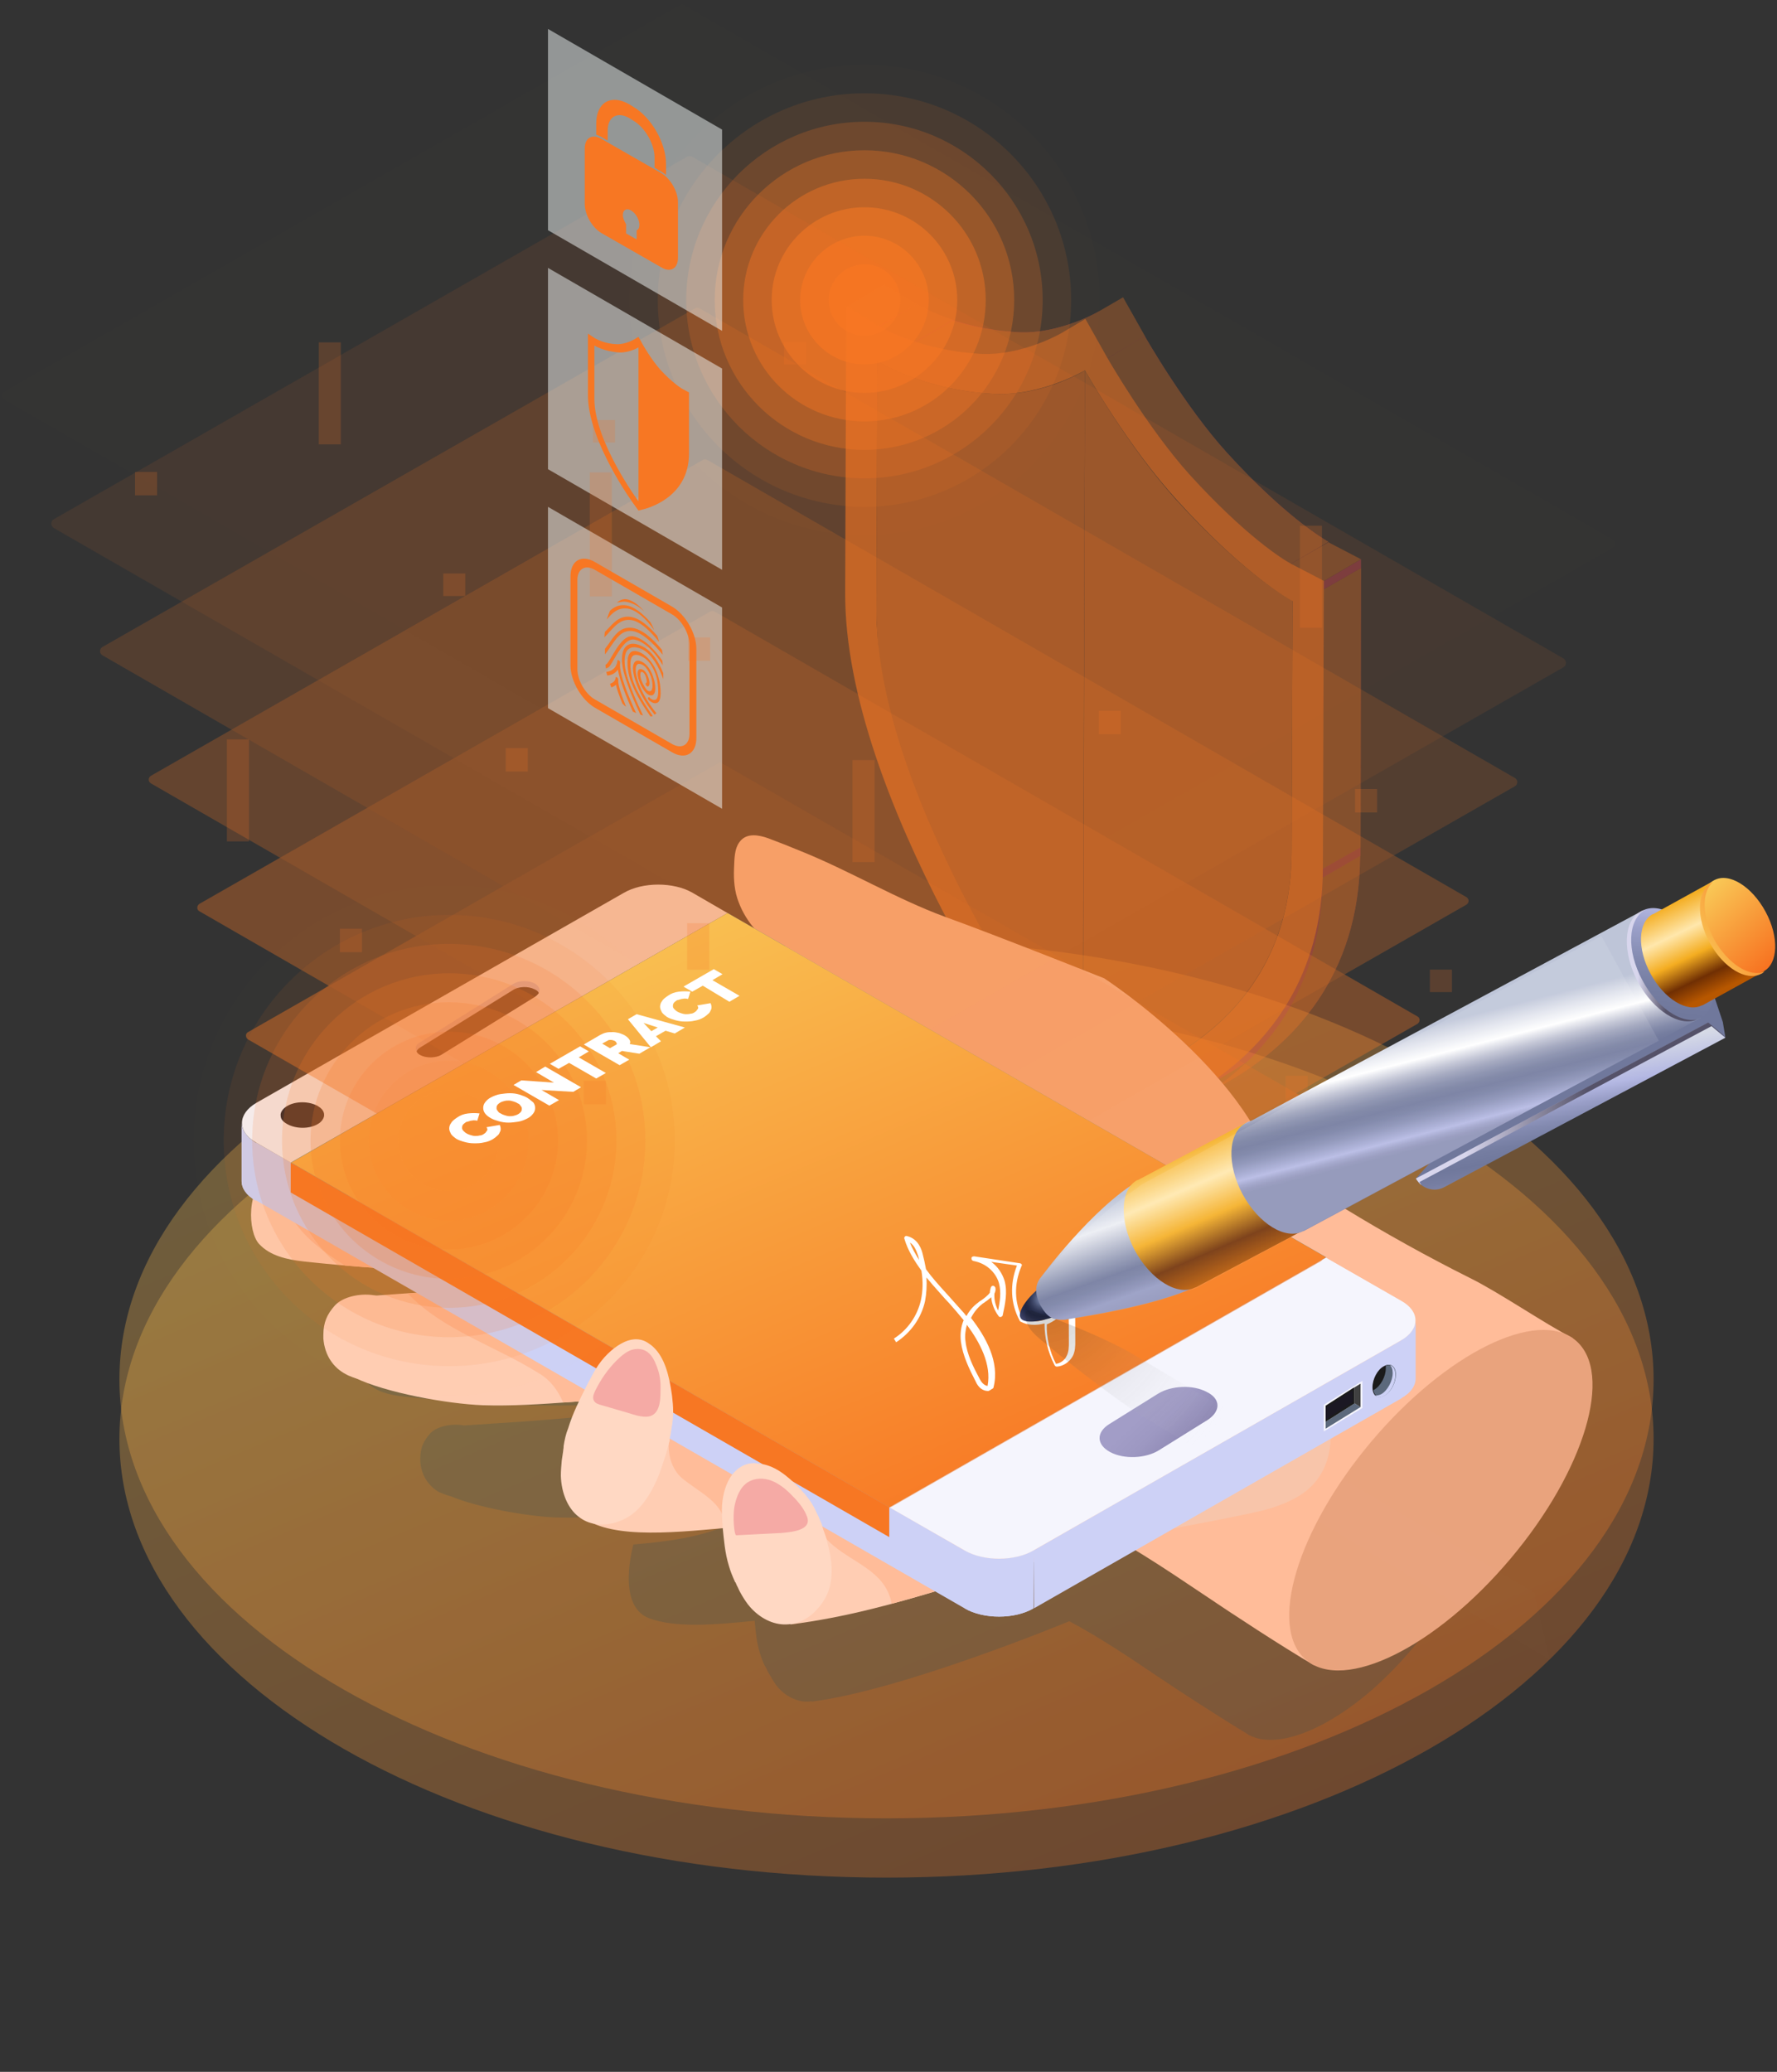 <svg width="446" height="520" viewBox="0 0 446 520" fill="none" xmlns="http://www.w3.org/2000/svg">
<rect x="0" y="0" width="446" height="520" fill="#333333" stroke="none"/>
<path opacity="0.3" d="M222.5 456.375C328.829 456.375 415.026 407.062 415.026 346.231C415.026 285.401 328.829 236.088 222.5 236.088C116.171 236.088 29.974 285.401 29.974 346.231C29.974 407.062 116.171 456.375 222.5 456.375Z" fill="url(#paint0_linear)"/>
<path opacity="0.3" d="M222.5 471.253C328.829 471.253 415.026 421.94 415.026 361.109C415.026 300.279 328.829 250.966 222.5 250.966C116.171 250.966 29.974 300.279 29.974 361.109C29.974 421.94 116.171 471.253 222.5 471.253Z" fill="url(#paint1_linear)"/>
<path opacity="0.01" d="M275.993 75.313C275.993 42.673 249.592 16.262 216.967 16.262C184.341 16.262 157.941 42.673 157.941 75.313C157.941 107.952 184.341 134.364 216.967 134.364C249.592 134.364 275.993 107.952 275.993 75.313Z" fill="#F77723"/>
<path opacity="0.104" d="M268.846 75.313C268.846 46.71 245.673 23.413 216.967 23.413C188.377 23.413 165.089 46.595 165.089 75.313C165.089 103.915 188.262 127.213 216.967 127.213C245.558 127.213 268.846 103.915 268.846 75.313Z" fill="#F77723"/>
<path opacity="0.208" d="M261.696 75.313C261.696 50.631 241.637 30.563 216.966 30.563C192.295 30.563 172.235 50.631 172.235 75.313C172.235 99.994 192.295 120.062 216.966 120.062C241.637 120.062 261.696 99.994 261.696 75.313Z" fill="#F77723"/>
<path opacity="0.312" d="M254.549 75.313C254.549 54.553 237.718 37.714 216.966 37.714C196.215 37.714 179.383 54.553 179.383 75.313C179.383 96.073 196.215 112.912 216.966 112.912C237.718 112.912 254.549 96.073 254.549 75.313Z" fill="#F77723"/>
<path opacity="0.416" d="M247.402 75.313C247.402 58.474 233.799 44.865 216.967 44.865C200.135 44.865 186.532 58.474 186.532 75.313C186.532 92.151 200.135 105.761 216.967 105.761C233.799 105.761 247.402 92.151 247.402 75.313Z" fill="#F77723"/>
<path opacity="0.519" d="M240.255 75.313C240.255 62.511 229.88 52.015 216.968 52.015C204.171 52.015 193.68 62.395 193.68 75.313C193.68 88.115 204.056 98.61 216.968 98.61C229.764 98.61 240.255 88.115 240.255 75.313Z" fill="#F77723"/>
<path opacity="0.623" d="M233.106 75.313C233.106 66.432 225.843 59.166 216.966 59.166C208.089 59.166 200.826 66.432 200.826 75.313C200.826 84.193 208.089 91.459 216.966 91.459C225.843 91.459 233.106 84.193 233.106 75.313Z" fill="#F77723"/>
<path opacity="0.727" d="M225.959 75.313C225.959 70.353 221.924 66.317 216.967 66.317C212.009 66.317 207.974 70.353 207.974 75.313C207.974 80.272 212.009 84.309 216.967 84.309C221.924 84.309 225.959 80.272 225.959 75.313Z" fill="#F77723"/>
<g opacity="0.6">
<g opacity="0.5">
<path d="M271.728 284.643L281.297 279.107L276.916 273.225L267.347 278.761L271.728 284.643Z" fill="#FF445F"/>
<path d="M276.107 283.836L285.676 278.3L281.295 279.107L271.726 284.643L276.107 283.836Z" fill="#FF445F"/>
<path d="M299.165 274.725L308.618 269.189C296.974 275.878 286.599 278.069 285.561 278.3L276.108 283.836C277.145 283.605 287.636 281.414 299.165 274.725Z" fill="#FF445F"/>
<path d="M299.165 274.725L308.618 269.189C296.974 275.878 286.599 278.069 285.561 278.3L276.108 283.836C277.145 283.605 287.636 281.414 299.165 274.725V274.725Z" fill="#FF445F"/>
<path d="M220.657 81.887L230.11 76.351L221.925 71.392L212.472 76.928L220.657 81.887Z" fill="#F77723"/>
<path d="M299.165 274.725L308.619 269.189C323.951 260.308 341.244 243.354 341.359 212.675L331.906 218.211C331.906 248.89 314.498 265.729 299.165 274.725Z" fill="#FF445F"/>
<path d="M299.165 274.725L308.619 269.189C323.951 260.308 341.244 243.354 341.359 212.675L331.906 218.211C331.906 248.89 314.498 265.729 299.165 274.725V274.725Z" fill="#FF445F"/>
<path d="M299.165 276.801L308.619 271.265C323.951 262.384 341.244 245.43 341.359 214.751L331.906 220.287C331.906 251.081 314.498 267.92 299.165 276.801Z" fill="#FF445F"/>
<path d="M299.165 276.801L308.619 271.265C323.951 262.384 341.244 245.43 341.359 214.751L331.906 220.287C331.906 251.081 314.498 267.92 299.165 276.801V276.801Z" fill="#F77723"/>
<path d="M266.768 83.501L276.221 77.965C276.106 77.965 266.076 83.963 255.47 83.386C241.405 82.579 231.836 77.504 230.107 76.466L220.654 81.887C222.383 82.925 231.836 87.999 246.016 88.807C256.507 89.383 266.652 83.501 266.768 83.501Z" fill="#FF445F"/>
<path d="M266.768 83.502L276.221 77.966C276.106 77.966 266.076 83.963 255.47 83.386C248.898 83.04 243.365 81.772 239.099 80.388L229.646 85.924C233.911 87.308 239.445 88.576 246.016 88.922C256.507 89.384 266.652 83.502 266.768 83.502V83.502Z" fill="#F77723"/>
<path d="M229.761 85.808L239.215 80.272C234.257 78.657 231.145 76.927 230.222 76.351L220.654 81.887C221.576 82.463 224.804 84.194 229.761 85.808V85.808Z" fill="#F77723"/>
<path d="M277.954 89.96L287.407 84.424L281.873 74.621L272.305 80.157L277.954 89.96Z" fill="#F77723"/>
<path d="M323.95 141.515L333.404 135.979C331.559 134.941 321.99 129.059 307.926 113.604C297.435 102.07 287.405 84.54 287.29 84.309L277.951 89.96C278.067 90.191 288.096 107.606 298.587 119.255C312.652 134.595 322.106 140.477 323.95 141.515Z" fill="#FF445F"/>
<path d="M323.95 141.515L333.404 135.979C331.559 134.941 321.99 129.059 307.926 113.604C297.435 102.07 287.405 84.54 287.29 84.309L277.951 89.96C278.067 90.191 288.096 107.606 298.587 119.255C312.652 134.595 322.106 140.477 323.95 141.515V141.515Z" fill="#F77723"/>
<path d="M331.906 220.287L341.475 214.751L341.59 142.552L332.137 147.973L331.906 220.287Z" fill="#FF445F"/>
<path d="M331.906 218.096L341.475 212.675L341.59 142.552L332.137 147.973L331.906 218.096Z" fill="#F77723"/>
<path d="M332.138 147.973L341.591 142.552V140.361L332.138 145.897V147.973Z" fill="#FF445F"/>
<path d="M332.136 145.897L341.589 140.361L333.404 136.094L323.95 141.514L332.136 145.897Z" fill="#F77723"/>
</g>
<g opacity="0.8">
<path d="M295.245 125.483C283.255 112.22 272.879 93.997 272.303 92.959L271.842 273.802C274.493 273.341 324.066 263.422 324.181 213.598L324.412 150.741C324.412 150.741 324.297 150.626 323.951 150.51C321.414 149.126 310.693 142.437 295.245 125.483Z" fill="#F77723"/>
</g>
<path fill-rule="evenodd" clip-rule="evenodd" d="M246.018 88.807C231.838 88 222.385 82.925 220.656 81.887L212.471 76.812L212.355 86.039L212.125 148.896C212.015 200.494 260.37 268.99 266.729 277.996C267.036 278.432 267.245 278.728 267.346 278.877L271.727 284.759L276.108 283.836C278.414 283.375 331.791 272.187 332.021 218.096L332.252 147.973V145.782L324.066 141.514C322.107 140.476 312.653 134.594 298.588 119.14C288.097 107.491 278.068 90.076 277.952 89.845L272.419 80.042L266.77 83.386C266.654 83.502 256.509 89.384 246.018 88.807ZM220.08 157.084C219.965 155.7 219.965 154.662 219.965 153.509L220.195 90.537C220.195 90.537 220.311 90.652 220.656 90.883C223.077 92.267 233.799 98.034 249.247 98.841C261.237 99.533 272.304 92.959 272.304 92.959C272.88 93.997 283.256 112.22 295.476 125.598C310.809 142.552 321.531 149.242 323.952 150.626C324.298 150.741 324.413 150.856 324.413 150.856L324.182 213.713C324.067 263.537 274.494 273.456 271.843 273.917C271.728 273.802 225.844 211.407 220.541 162.505C220.541 162.332 220.512 162.159 220.483 161.986C220.455 161.813 220.426 161.64 220.426 161.467C220.275 160.338 220.223 159.405 220.173 158.508C220.146 158.031 220.12 157.565 220.08 157.084Z" fill="#F77723"/>
<g opacity="0.8">
<path d="M272.304 92.959C271.728 93.305 261.352 99.533 249.247 98.841C233.799 98.034 223.077 92.267 220.656 90.883C220.31 90.652 220.195 90.537 220.195 90.537L219.965 153.394C219.965 154.547 219.965 155.585 220.08 156.738C220.195 158.238 220.195 159.622 220.31 161.006C220.426 161.698 220.426 162.044 220.426 162.39C225.729 211.291 269.422 270.688 271.728 273.802L272.304 92.959Z" fill="#F77723"/>
</g>
</g>
<path opacity="0.2" d="M372.025 372.758C371.448 369.875 370.065 367.683 368.22 366.415V366.415H368.105C367.644 366.069 367.067 365.838 366.491 365.607C360.496 362.263 352.08 356.611 346.547 353.843C328.793 344.963 310.808 334.006 296.282 323.165L268.268 362.609V325.702C262.735 323.511 257.201 321.435 251.667 319.589C245.557 317.513 239.332 315.668 232.991 315.668C224.806 315.668 217.082 318.897 209.127 320.512C201.749 322.011 194.14 322.127 186.762 323.626C180.075 325.01 173.735 328.931 166.933 329.162C139.264 330.085 106.754 323.626 94.534 331.584C89.231 335.044 89.692 344.386 91.997 346.808C94.303 349.345 97.877 350.153 101.336 350.499C120.588 352.69 149.294 354.305 174.542 350.383C156.672 355.573 135.229 356.496 116.438 357.765C113.325 357.188 109.521 357.995 107.907 359.841C106.293 361.686 105.486 363.416 105.486 366.069C105.486 366.299 105.486 366.53 105.486 366.761C105.716 370.336 107.561 372.873 109.982 374.373C110.443 374.603 111.711 375.18 113.095 375.526C120.012 378.409 132.001 380.485 138.918 380.831C151.023 381.293 163.244 379.217 175.348 379.447C178.346 379.447 181.689 380.024 183.188 382.561C175.579 385.906 167.279 386.944 158.978 387.636C158.978 387.636 154.597 402.86 162.782 406.089C169.238 408.627 179.383 407.819 189.413 406.781C189.644 409.434 189.874 412.087 190.681 414.739C191.027 415.893 191.373 416.931 191.95 418.084C191.95 418.084 191.95 418.199 192.065 418.199C192.18 418.43 192.295 418.661 192.411 418.891C192.641 419.353 192.872 419.929 193.218 420.391C193.679 421.198 194.14 422.006 194.716 422.813C196.676 425.466 199.558 426.965 202.21 427.08C202.671 427.08 203.132 427.08 203.709 426.965V427.08C226.65 424.197 268.383 406.897 268.383 406.897C276.338 411.164 283.486 416.008 290.518 420.737C296.513 424.774 306.312 431.117 312.999 435.154C313.114 435.269 313.229 435.269 313.345 435.384C313.46 435.5 313.69 435.615 313.806 435.615V435.615C320.377 438.844 332.367 434.692 344.933 423.62C362.456 407.819 374.561 385.329 372.025 372.758Z" fill="#1C4B5F"/>
<path d="M188.029 350.153C188.029 350.153 188.144 350.153 188.144 350.037L188.029 349.807L187.913 349.922V349.922L188.029 350.153Z" fill="#FFCDB3"/>
<path d="M308.964 284.067C326.372 297.099 347.7 310.132 368.912 320.743C376.175 324.318 387.588 332.161 394.736 335.851C393.814 336.543 353.118 363.185 349.429 367.914C341.936 377.602 335.941 388.213 331.099 399.4C328.793 404.475 331.675 412.664 329.831 417.969C321.761 413.24 309.425 405.167 301.932 400.092C292.133 393.518 282.333 386.944 271.035 381.293C263.772 377.602 256.164 374.603 248.555 371.72C247.978 371.489 247.517 371.374 246.941 371.143L308.964 284.067Z" fill="#FFBC99"/>
<path d="M218.466 347.731H195.063V288.565C202.787 285.681 213.855 281.645 217.313 280.491C221.925 278.877 225.153 274.955 225.729 270.111C227.228 259.385 218.236 251.658 209.82 246.814C200.712 241.624 189.414 237.126 185.379 226.4C184.342 223.747 184.111 220.864 184.226 217.981C184.342 215.789 184.226 213.021 185.725 211.176C187.454 208.985 190.452 209.561 192.758 210.369C195.524 211.407 198.176 212.445 200.943 213.598C213.278 218.557 224.922 225.593 237.142 230.091C249.939 234.704 277.146 245.545 277.146 245.545C277.146 245.545 315.882 270.803 320.609 298.137C322.453 308.633 323.26 318.897 325.22 329.162C326.603 336.659 330.408 343.463 332.598 350.729C334.789 357.995 334.904 366.761 329.716 372.412C326.949 375.526 322.914 377.256 318.995 378.525C312.077 380.831 266.655 388.213 260.776 390.866C252.59 394.556 233.914 396.517 218.351 397.324V347.731H218.466Z" fill="#F8C5AA"/>
<path d="M91.536 325.356C114.593 323.626 141.339 322.703 163.589 316.36C133.385 321.089 99.145 319.128 76.088 316.591C72.053 316.129 67.787 315.207 65.021 312.208C62.254 309.209 61.562 298.137 68.018 293.985C82.544 284.528 121.395 292.255 154.366 291.102C162.552 290.756 170.045 286.027 178.115 284.528C186.877 282.798 195.984 282.567 204.861 280.837C214.43 278.877 223.653 275.186 233.337 275.071C240.945 275.071 248.439 277.262 255.702 279.684C262.388 281.991 269.075 284.413 275.531 287.065V388.097C248.439 393.749 225.728 404.244 198.405 407.704L194.947 384.753H191.488C191.719 384.061 191.719 383.253 191.258 382.677C176.386 383.83 159.324 386.483 149.64 382.677C139.841 378.871 145.144 360.648 145.144 360.648C155.058 359.841 164.973 358.572 174.08 354.651C172.351 351.537 168.316 350.96 164.742 350.96C150.216 350.729 135.69 353.151 121.164 352.69C112.287 352.344 96.839 349.576 89 345.77L91.536 325.356Z" fill="#FFCDB3"/>
<path d="M81.16 335.967C81.16 335.621 81.16 335.39 81.16 335.044C81.16 331.93 82.082 329.854 84.042 327.663C87.616 323.741 98.683 323.741 99.606 329.623C100.413 334.698 100.067 340.926 96.954 345.078C94.648 348.192 87.962 345.655 86.694 344.847C83.696 343.233 81.506 340.234 81.16 335.967Z" fill="#FFCDB3"/>
<path d="M72.053 291.909C88.885 285.681 124.047 292.025 154.367 290.987C162.552 290.756 170.046 286.027 178.116 284.528C186.877 282.798 195.985 282.567 204.862 280.837C214.43 278.877 223.653 275.186 233.337 275.071C240.946 275.071 248.439 277.262 255.702 279.684C262.389 281.991 269.075 284.413 275.531 287.065V378.755C273.917 377.025 272.073 375.295 270.228 373.796C242.099 351.421 206.015 350.383 172.005 352.459C170.046 351.191 167.279 350.96 164.743 350.96C156.903 350.845 149.179 351.537 141.34 351.998C140.072 348.999 138.112 346.347 135.345 344.732C124.162 337.697 111.135 333.891 102.373 324.664C122.664 323.28 144.798 321.781 163.59 316.36C137.766 320.397 108.829 319.589 86.579 317.629C76.665 311.401 67.903 303.673 72.053 291.909Z" fill="#FFBC99"/>
<path d="M270.112 373.796C272.071 375.295 273.801 377.025 275.415 378.755V387.982C265.846 389.943 256.854 392.595 247.977 395.248C237.14 378.755 218.464 365.838 197.828 368.375C197.021 368.606 195.868 368.952 195.292 369.529C193.678 372.297 192.755 376.333 195.638 378.871C192.755 378.986 189.873 380.485 188.375 382.792C186.299 383.023 184.109 383.138 181.919 383.369C181.919 382.907 181.919 382.446 181.803 381.869C180.996 376.795 175.002 374.257 171.082 370.913C167.277 367.568 166.816 360.879 169.698 356.15C171.197 355.689 172.581 355.112 174.079 354.535C173.618 353.613 172.811 352.921 172.004 352.344C205.898 350.499 241.982 351.421 270.112 373.796Z" fill="#FFBC99"/>
<path d="M197.944 368.491C218.58 365.953 237.256 378.871 248.093 395.363C240.023 397.785 231.953 400.323 223.768 402.514C223.653 401.822 223.538 401.245 223.307 400.669C221.001 393.864 213.392 391.903 208.32 387.175C205.207 384.061 202.44 380.37 197.829 379.217C197.137 378.986 196.33 378.986 195.639 378.986C192.872 376.449 193.679 372.297 195.293 369.644C195.984 369.067 197.022 368.721 197.944 368.491Z" fill="#FFBC99"/>
<path d="M60.64 281.875V296.407C60.64 298.253 61.793 299.983 64.214 301.367V286.835C61.908 285.451 60.64 283.605 60.64 281.875Z" fill="#CDD1F6"/>
<path d="M60.64 281.875V296.407C60.64 298.253 61.793 299.983 64.214 301.367V286.835C61.908 285.451 60.64 283.605 60.64 281.875V281.875Z" fill="#CDD1F6"/>
<path d="M355.31 345.885V331.353C355.31 333.199 354.158 335.044 351.737 336.313V350.845C354.158 349.576 355.31 347.731 355.31 345.885Z" fill="#CDD1F6"/>
<path d="M351.621 336.428V350.96C354.042 349.576 355.195 347.731 355.195 346.001V331.469C355.31 333.199 354.042 335.044 351.621 336.428V336.428Z" fill="#CDD1F6"/>
<path d="M64.215 286.719V301.251L242.099 403.667V389.135L64.215 286.719Z" fill="#CDD1F6"/>
<path d="M259.391 389.135L259.507 403.667L351.735 350.96L351.619 336.428L259.391 389.135Z" fill="#CDD1F6"/>
<path d="M242.099 389.135V403.667C246.826 406.435 254.665 406.435 259.392 403.667V389.135C254.665 391.903 246.826 391.903 242.099 389.135Z" fill="#CDD1F6"/>
<path d="M242.099 389.135V403.667C246.826 406.435 254.665 406.435 259.392 403.667V389.135C254.665 391.903 246.826 391.903 242.099 389.135V389.135Z" fill="#CDD1F6"/>
<path d="M182.611 229.168L72.975 291.794L223.192 378.294L332.828 315.553L182.611 229.168Z" fill="#119CED"/>
<path d="M173.851 224.093C169.124 221.325 161.285 221.325 156.558 224.093L64.33 276.801C59.603 279.569 59.488 284.067 64.215 286.719L72.977 291.794L182.613 229.168L173.851 224.093Z" fill="#F5F5FD"/>
<path d="M351.734 326.509L332.828 315.668L223.192 378.294L242.098 389.135C246.825 391.903 254.664 391.903 259.391 389.135L351.619 336.428C356.461 333.66 356.461 329.162 351.734 326.509Z" fill="#F5F5FD"/>
<path d="M303.085 356.381L290.865 363.993C287.522 366.069 282.103 366.299 278.645 364.454C275.186 362.609 275.071 359.495 278.414 357.419L290.634 349.807C293.978 347.731 299.396 347.5 302.854 349.345C306.428 351.075 306.428 354.189 303.085 356.381V356.381Z" fill="url(#paint2_linear)"/>
<path d="M332.253 359.264L341.937 353.382V346.577L332.253 352.575V359.264Z" fill="#F5F5FD"/>
<path d="M339.977 352.229L332.714 356.842V358.572L341.475 353.151V353.151L339.977 352.229Z" fill="#5C697C"/>
<path d="M332.714 352.805V356.842L339.977 352.229V348.192L339.515 348.423L332.714 352.805Z" fill="#1B1B1B"/>
<path d="M332.714 353.382V356.266L339.515 351.883V349L332.714 353.382Z" fill="#1B1823"/>
<path d="M341.477 351.306V347.27L339.978 348.192V352.229L341.477 353.152V351.306Z" fill="#404040"/>
<path d="M350.237 344.963C350.237 347.039 348.969 349.461 347.355 350.268C345.741 351.191 344.473 350.268 344.473 348.192C344.473 346.116 345.741 343.694 347.355 342.887C348.969 341.964 350.237 342.887 350.237 344.963Z" fill="#1B1B1B"/>
<path d="M344.932 348.769C346.546 347.846 347.814 345.424 347.814 343.463C347.814 343.233 347.814 343.002 347.814 342.771C349.197 342.079 350.35 343.117 350.35 344.963C350.35 347.039 349.082 349.461 347.468 350.268C346.085 351.075 344.932 350.383 344.701 348.884C344.701 348.884 344.817 348.884 344.932 348.769Z" fill="#5C697C"/>
<path d="M346.663 349.922C348.277 348.999 349.545 346.577 349.545 344.617C349.545 343.694 349.314 343.002 348.853 342.656C349.66 342.771 350.237 343.694 350.237 345.078C350.237 347.154 348.969 349.576 347.355 350.383C346.432 350.845 345.741 350.845 345.164 350.268C345.625 350.268 346.202 350.153 346.663 349.922Z" fill="#CDD1F6"/>
<path d="M104.563 263.883C104.678 264.229 105.024 264.575 105.485 264.806C106.984 265.613 109.52 265.613 111.019 264.575L134.307 250.158C134.652 249.928 134.998 249.582 135.229 249.236C135.69 248.428 135.344 247.506 134.191 246.814C132.693 246.006 130.156 246.006 128.658 247.044L105.485 261.576C104.332 262.153 104.102 263.076 104.563 263.883Z" fill="#CDD1F6"/>
<path d="M104.564 263.883C104.68 264.229 105.025 264.575 105.487 264.806C106.985 265.613 109.522 265.613 111.02 264.575L134.308 250.158C134.654 249.928 135 249.582 135.23 249.236C135.115 248.89 134.769 248.544 134.193 248.313C132.694 247.506 130.158 247.506 128.659 248.544L105.371 262.96C105.025 263.191 104.68 263.537 104.564 263.883Z" fill="#21212B"/>
<path d="M70.44 280.03C70.44 280.837 71.016 281.529 72.054 282.106C74.244 283.374 77.703 283.374 79.778 282.106C80.239 281.875 80.7 281.414 80.931 281.068C81.738 279.914 81.392 278.53 79.778 277.608C77.588 276.339 74.129 276.339 72.054 277.608C70.901 278.3 70.325 279.222 70.44 280.03Z" fill="#21212B"/>
<path d="M72.975 291.794V299.291L223.192 385.791V378.294L72.975 291.794Z" fill="#F77723"/>
<path opacity="0.5" d="M182.611 229.168L72.975 291.794L87.501 300.213L197.137 237.472L182.611 229.168Z" fill="url(#paint3_linear)"/>
<path fill-rule="evenodd" clip-rule="evenodd" d="M174.659 239.894L163.245 246.468L168.549 249.466L179.962 242.892L174.659 239.894ZM163.821 246.468L174.658 240.24L179.27 242.892L168.433 249.12L163.821 246.468Z" fill="#CDD1F6"/>
<path d="M163.477 246.468L168.434 249.236L176.158 244.853L171.201 241.97L163.477 246.468Z" fill="#CDD1F6"/>
<path d="M148.028 258.808L149.757 257.886L151.487 258.924L149.873 259.962L148.028 258.808Z" fill="#CDD1F6"/>
<path d="M144.223 259.27L145.837 258.347L149.295 260.308L147.566 261.23L144.223 259.27Z" fill="#CDD1F6"/>
<path d="M140.304 259.731L142.033 258.693L146.99 261.576L145.261 262.499L140.304 259.731Z" fill="#CDD1F6"/>
<path fill-rule="evenodd" clip-rule="evenodd" d="M166.241 250.432C166.933 250.081 166.933 249.496 164.973 248.325C163.359 247.272 162.206 247.389 161.745 247.74C161.053 248.091 160.361 248.559 159.9 248.91L160.477 249.261L162.206 248.325C162.782 247.974 163.705 248.442 164.166 248.676C163.7 248.771 163.235 249.018 162.83 249.233C162.734 249.284 162.641 249.333 162.552 249.379C161.745 249.847 161.975 250.198 162.552 250.549L163.243 251.017C163.935 251.485 164.627 251.368 165.319 251.017L166.241 250.432ZM163.359 249.73L164.627 248.91C164.644 248.921 164.661 248.931 164.678 248.941C165.25 249.289 165.997 249.743 165.55 250.198L164.858 250.549C164.826 250.56 164.795 250.571 164.764 250.581C164.468 250.685 164.249 250.761 163.936 250.549L163.359 250.198C163.013 250.081 163.129 249.847 163.359 249.73Z" fill="#CDD1F6"/>
<path d="M159.786 249.582L157.481 250.85L162.899 252.234L162.092 252.696L156.212 251.196L156.097 250.85L159.095 249.12L159.786 249.582Z" fill="#CDD1F6"/>
<path fill-rule="evenodd" clip-rule="evenodd" d="M157.133 252.119C157.71 252.465 157.71 252.696 157.133 253.042L156.441 253.388C155.75 253.734 155.289 253.734 154.827 253.388L154.02 252.926C153.444 252.58 153.444 252.35 154.02 252.004L154.712 251.658C155.404 251.312 155.865 251.312 156.326 251.658L157.133 252.119ZM158.978 254.541L158.402 254.887L151.024 253.734L151.6 253.388L158.978 254.541ZM155.865 252.004L156.557 252.35C156.681 252.473 156.738 252.531 156.729 252.575C156.722 252.613 156.664 252.642 156.557 252.696L155.981 253.042C155.675 253.246 155.549 253.179 155.365 253.081C155.341 253.068 155.316 253.055 155.289 253.042L154.597 252.696C154.367 252.58 154.367 252.465 154.597 252.35L155.174 252.004C155.52 251.888 155.635 251.888 155.865 252.004ZM155.981 255.233C156.558 255.579 156.558 255.81 155.981 256.156L155.289 256.502C154.598 256.848 154.137 256.848 153.675 256.502L152.868 256.04C152.292 255.694 152.292 255.464 152.868 255.118L153.56 254.772C154.252 254.426 154.713 254.426 155.174 254.772L155.981 255.233ZM154.714 255.233L155.405 255.579C155.636 255.694 155.636 255.81 155.405 255.925L154.829 256.271C154.483 256.386 154.368 256.386 154.137 256.271L153.445 255.925C153.215 255.81 153.215 255.694 153.445 255.579L154.022 255.233C154.368 255.118 154.483 255.118 154.714 255.233Z" fill="#CDD1F6"/>
<path d="M136.385 267.228C135.693 266.882 134.771 266.882 134.079 267.228C133.387 267.574 133.387 268.15 134.079 268.496C134.771 268.842 135.693 268.842 136.385 268.496C136.961 268.266 136.961 267.689 136.385 267.228Z" fill="#F5F5FD"/>
<path d="M132.926 266.651C133.618 266.305 134.54 266.075 135.463 266.075V265.383C134.31 265.383 133.042 265.613 132.119 266.19C131.197 266.767 130.736 267.343 130.736 268.035H131.889C131.889 267.574 132.235 266.997 132.926 266.651Z" fill="#F5F5FD"/>
<path d="M131.08 265.613C132.233 264.921 133.847 264.575 135.345 264.575V263.883C133.501 263.883 131.656 264.229 130.273 265.036C128.889 265.844 128.198 266.882 128.198 267.92H129.351C129.351 267.112 129.927 266.305 131.08 265.613Z" fill="#F5F5FD"/>
<path d="M129.468 264.691C131.082 263.768 133.272 263.307 135.347 263.307V262.615C132.926 262.615 130.505 263.191 128.661 264.229C126.816 265.267 125.894 266.651 125.894 268.035H127.047C127.047 266.767 127.854 265.613 129.468 264.691Z" fill="#F5F5FD"/>
<path d="M97.648 290.756L90.731 286.835L99.953 285.912L97.648 290.756Z" fill="#CDD1F6"/>
<path d="M102.029 284.758L103.528 279.453L110.445 283.49L102.029 284.758Z" fill="#CDD1F6"/>
<path d="M101.683 285.797L101.914 284.874L110.676 283.605L97.879 290.871L100.185 285.912L101.683 285.797Z" fill="#CDD1F6"/>
<path d="M90.499 286.719L103.296 279.338L101.451 285.681L90.499 286.719Z" fill="#CDD1F6"/>
<g opacity="0.5">
<path opacity="0.01" d="M170.506 1.384L1.383 98.149C0.461 98.61 0.461 99.879 1.383 100.456L234.144 234.358C234.605 234.589 235.066 234.589 235.412 234.358L404.535 137.593C405.457 137.132 405.457 135.863 404.535 135.286L171.775 1.384C171.429 1.038 170.968 1.038 170.506 1.384Z" fill="#F77723"/>
<path opacity="0.167" d="M172.465 39.329L13.487 130.327C12.68 130.788 12.68 132.057 13.487 132.518L232.183 258.347C232.529 258.578 233.105 258.578 233.451 258.347L392.429 167.464C393.236 167.003 393.236 165.734 392.429 165.273L173.733 39.329C173.272 39.098 172.811 39.098 172.465 39.329Z" fill="#F77723"/>
<path opacity="0.333" d="M174.426 77.389L25.709 162.39C24.902 162.851 24.902 164.004 25.709 164.466L230.34 282.337C230.685 282.567 231.147 282.567 231.492 282.337L380.21 197.336C381.017 196.874 381.017 195.721 380.21 195.26L175.579 77.389C175.233 77.158 174.772 77.158 174.426 77.389Z" fill="#F77723"/>
<path opacity="0.5" d="M176.385 115.449L37.928 194.683C37.121 195.144 37.121 196.182 37.928 196.644L228.379 306.326C228.725 306.557 229.186 306.557 229.532 306.326L367.989 227.092C368.796 226.63 368.796 225.592 367.989 225.131L177.538 115.449C177.077 115.218 176.731 115.218 176.385 115.449Z" fill="#F77723"/>
<path opacity="0.667" d="M178.231 153.509L50.034 226.861C49.343 227.322 49.343 228.36 50.034 228.706L226.42 330.315C226.766 330.546 227.227 330.546 227.573 330.315L355.77 256.963C356.462 256.502 356.462 255.464 355.77 255.118L179.384 153.509C179.038 153.278 178.577 153.278 178.231 153.509Z" fill="#F77723"/>
<path opacity="0.833" d="M180.19 191.569L62.253 259.039C61.562 259.385 61.562 260.423 62.253 260.884L224.575 354.305C224.92 354.535 225.266 354.535 225.612 354.305L343.549 286.719C344.24 286.373 344.24 285.335 343.549 284.874L181.227 191.569C180.882 191.338 180.536 191.338 180.19 191.569Z" fill="#F77723"/>
<path d="M182.151 229.514L74.475 291.102C73.783 291.448 73.783 292.371 74.475 292.832L222.731 378.179C223.077 378.409 223.423 378.409 223.769 378.179L331.445 316.591C332.137 316.245 332.137 315.322 331.445 314.861L183.189 229.514C182.843 229.398 182.497 229.398 182.151 229.514Z" fill="#F77723"/>
</g>
<path d="M182.612 229.168L73.091 291.794L223.192 378.294L332.828 315.553L182.612 229.168Z" fill="url(#paint4_linear)"/>
<path d="M184.455 396.978C184.455 397.094 184.455 397.094 184.571 397.094C184.686 397.324 184.801 397.555 184.917 397.901C185.262 398.478 185.493 399.17 185.839 399.746C186.415 400.784 186.992 401.707 187.683 402.63C190.104 405.744 193.448 407.589 196.676 407.704C199.904 407.82 202.786 406.436 204.976 404.014C206.475 402.399 207.743 400.438 208.319 398.016C209.011 395.018 208.781 391.673 207.974 388.444C207.858 387.867 207.628 387.175 207.512 386.598C207.397 386.022 207.167 385.33 206.936 384.753C206.705 384.176 206.475 383.484 206.36 382.908L206.129 382.216C206.014 381.985 205.898 381.754 205.783 381.524C205.553 380.832 205.207 380.14 204.861 379.448C203.708 376.91 202.44 375.411 200.711 373.566C197.483 370.221 194.255 367.684 190.45 367.338C189.989 367.338 189.643 367.222 189.182 367.222C186.992 367.222 185.147 368.376 183.764 370.106C182.265 372.066 181.458 374.834 181.227 377.718C181.112 379.332 181.227 380.947 181.343 382.562C181.343 382.677 181.343 382.908 181.343 383.023C181.689 386.368 181.919 389.712 182.957 393.057C183.303 394.326 183.879 395.71 184.455 396.978Z" fill="#FFD8C3"/>
<path d="M198.406 374.95C197.022 373.566 195.408 372.297 193.564 371.605C191.719 370.913 189.529 370.913 187.8 371.951C185.724 373.22 184.802 375.757 184.341 378.064C183.88 380.486 184.226 385.33 184.802 385.33C186.993 385.214 193.91 384.868 196.1 384.753C198.406 384.522 204.17 384.176 202.441 380.37C201.634 378.294 199.904 376.449 198.406 374.95Z" fill="#F5AAA5"/>
<path d="M141.456 362.955C141.456 363.07 141.456 363.07 141.456 363.185C141.456 363.531 141.34 363.877 141.34 364.223C141.225 365.031 141.11 365.838 140.995 366.53C140.879 367.799 140.764 369.183 140.764 370.336C140.879 374.834 142.609 378.64 145.145 380.601C147.681 382.677 150.909 383.023 154.137 382.215C156.328 381.639 158.518 380.485 160.362 378.525C162.668 376.103 164.513 372.643 165.781 369.067C166.011 368.375 166.242 367.683 166.473 366.991C166.703 366.299 166.934 365.607 167.164 364.915C167.395 364.223 167.51 363.531 167.741 362.724L167.971 361.917C168.087 361.686 168.087 361.34 168.087 360.994C168.317 360.187 168.432 359.264 168.548 358.457C169.124 355.343 169.009 353.151 168.663 350.268C167.971 345.193 166.818 340.695 163.936 338.043C163.59 337.697 163.245 337.466 162.899 337.235C161.054 335.851 158.864 335.851 156.789 336.774C154.483 337.812 152.062 339.888 150.217 342.541C149.18 344.04 148.373 345.655 147.451 347.385C147.335 347.5 147.335 347.731 147.22 347.846C145.491 351.306 143.761 354.651 142.609 358.457C142.032 359.841 141.686 361.455 141.456 362.955Z" fill="#FFD8C3"/>
<path d="M164.627 342.425C164.05 340.926 163.128 339.427 161.629 338.85C160.476 338.389 158.978 338.504 157.825 339.081C156.672 339.657 155.635 340.58 154.712 341.503C152.522 343.694 150.793 346.231 149.409 348.999C149.063 349.807 148.602 350.729 149.063 351.537C149.409 352.229 150.216 352.459 151.023 352.69C153.098 353.267 155.289 353.959 157.364 354.535C158.863 354.997 160.476 355.573 162.09 355.573C165.549 355.573 165.78 351.767 165.78 348.999C165.895 346.693 165.549 344.501 164.627 342.425Z" fill="#F5AAA5"/>
<path d="M379.082 391.247C397.762 369.096 405.094 344.546 395.459 336.414C385.823 328.282 362.869 339.646 344.19 361.797C325.51 383.949 318.178 408.498 327.813 416.63C337.448 424.762 360.402 413.398 379.082 391.247Z" fill="#E9A37D"/>
<g opacity="0.5">
<path d="M137.537 177.729L181.23 202.987V152.471L137.537 127.213V177.729Z" fill="#F4FAFA"/>
</g>
<g opacity="0.5">
<path d="M137.537 57.782L181.23 83.04V32.524L137.537 7.266V57.782Z" fill="#F4FAFA"/>
</g>
<g opacity="0.5">
<path d="M137.537 117.756L181.23 143.014V92.498L137.537 67.24V117.756Z" fill="#F4FAFA"/>
</g>
<path d="M157.366 151.087C156.328 150.857 155.752 151.203 154.83 151.203C156.098 150.28 157.135 149.934 159.21 151.203C160.133 151.779 160.94 152.587 161.747 153.509C160.363 152.241 159.095 151.433 157.366 151.087Z" fill="#F77723"/>
<path d="M159.325 160.545C157.25 160.083 155.521 163.082 154.137 165.389C153.446 166.542 152.985 167.465 152.523 167.58C152.408 167.695 152.178 167.695 152.062 167.811C152.062 167.465 151.947 167.119 151.947 166.888C151.947 166.888 152.062 166.888 152.062 166.773C152.408 166.657 152.985 165.735 153.561 164.697C154.944 162.39 156.789 159.161 159.095 159.737C161.977 160.429 164.513 163.313 166.242 165.85C166.242 166.196 166.358 166.657 166.358 167.003C164.859 164.466 162.323 161.237 159.325 160.545Z" fill="#F77723"/>
<path d="M158.403 158.353C155.982 158.238 154.713 160.199 153.33 162.159C152.869 162.851 152.408 163.543 151.831 164.235C151.831 163.774 151.831 163.313 151.831 162.851C152.177 162.39 152.523 161.929 152.869 161.467C154.252 159.391 155.636 157.431 158.287 157.546C161.054 157.661 164.052 160.545 166.127 163.082C166.242 163.428 166.242 163.889 166.357 164.351C164.167 161.698 161.054 158.469 158.403 158.353Z" fill="#F77723"/>
<path d="M158.056 155.585C155.751 155.47 154.482 156.969 152.868 158.699C152.523 159.16 152.061 159.506 151.716 159.968C151.716 159.506 151.716 159.045 151.831 158.584C152.061 158.353 152.177 158.238 152.407 158.007C154.021 156.277 155.405 154.662 157.826 154.778C160.362 154.893 163.013 157.315 164.973 159.622C165.089 160.083 165.319 160.544 165.434 161.121C163.359 158.584 160.593 155.7 158.056 155.585Z" fill="#F77723"/>
<path d="M157.133 152.702C154.943 152.587 153.675 153.855 152.292 155.47C152.522 154.663 152.868 153.855 153.098 153.279C154.136 152.356 155.289 151.779 156.788 151.895C158.978 152.01 161.284 153.971 163.244 156.162C163.589 156.739 163.935 157.431 164.166 158.123C162.321 155.47 159.554 152.817 157.133 152.702Z" fill="#F77723"/>
<path d="M158.862 167.464C158.978 166.196 159.554 165.619 160.476 165.85C161.86 166.196 163.243 167.695 163.935 169.886C164.626 171.847 164.742 174.154 163.704 174.5C163.128 174.615 162.551 174.385 161.975 173.693C160.937 172.539 160.13 170.578 160.015 169.194C160.015 168.387 160.246 167.926 160.707 167.926C161.168 167.926 161.629 168.156 161.975 168.618C162.667 169.425 163.012 170.809 163.012 171.501C163.012 171.963 162.782 172.309 162.551 172.309C162.436 172.309 162.206 172.078 162.09 171.847C161.975 171.617 162.09 171.386 162.206 171.386C162.321 171.386 162.321 171.271 162.321 171.04C162.321 170.463 162.09 169.54 161.629 168.964C161.399 168.733 161.283 168.618 161.053 168.618C160.822 168.618 160.707 168.848 160.707 169.425C160.707 170.463 161.514 172.078 162.206 173.001C162.551 173.462 163.012 173.577 163.243 173.462C163.935 173.231 163.935 171.501 163.358 169.771C163.012 168.964 162.206 167.003 160.707 166.657C159.785 166.426 159.554 167.234 159.554 167.926C159.439 170.232 161.399 174.961 164.742 178.998C164.626 179.113 164.511 179.229 164.281 179.344C160.707 174.961 158.747 170.002 158.862 167.464Z" fill="#F77723"/>
<path d="M157.825 164.351C158.286 163.428 158.978 163.197 160.131 163.543C161.284 163.889 162.552 164.927 163.474 166.196C164.627 167.695 165.319 169.656 165.664 171.847C166.126 175.423 165.434 176.345 164.742 176.461C164.05 176.691 163.128 175.999 162.782 175.653C162.667 175.538 162.552 175.307 162.667 175.077C162.782 174.961 163.013 174.961 163.128 175.192C163.243 175.307 163.82 175.769 164.396 175.653C164.973 175.538 165.434 174.731 165.088 171.617C164.857 169.656 164.166 168.041 163.243 166.657C162.436 165.504 161.399 164.812 160.361 164.466C159.439 164.235 158.863 164.351 158.517 165.043C157.825 166.542 158.517 170.002 158.978 171.155C160.131 174.154 161.975 177.037 163.82 179.69C163.705 179.805 163.474 179.805 163.243 179.805C161.399 177.153 159.554 174.269 158.402 171.155C157.825 169.887 157.018 166.196 157.825 164.351Z" fill="#F77723"/>
<path d="M156.789 162.621C157.596 161.467 158.979 161.237 160.824 162.044V162.044C163.475 163.082 165.32 166.081 166.473 168.964C166.473 169.079 166.473 169.195 166.473 169.31C166.473 169.656 166.473 170.117 166.473 170.463C165.435 167.58 163.591 164.005 160.939 162.851V162.851C159.21 162.159 158.057 162.39 157.365 163.313C156.558 164.466 156.558 166.888 157.365 169.656C158.172 172.424 159.786 176.23 161.4 179.575C161.17 179.459 160.939 179.459 160.709 179.344C159.095 175.999 157.596 172.309 156.789 169.541C155.867 166.542 155.867 164.005 156.789 162.621Z" fill="#F77723"/>
<path d="M152.406 169.54C152.291 169.194 152.291 168.964 152.176 168.618C154.481 168.387 154.943 166.426 154.943 165.965V165.85C154.943 165.619 155.173 165.619 155.288 165.734C155.519 165.85 155.634 166.08 155.634 166.311C155.634 166.311 155.634 166.311 155.634 166.426C155.288 169.079 157.94 175.192 159.669 178.998C159.439 178.882 159.208 178.767 158.978 178.652C158.978 178.652 158.978 178.652 158.862 178.652C157.364 175.422 155.634 171.04 155.058 168.041C154.712 168.618 153.905 169.425 152.406 169.54Z" fill="#F77723"/>
<path d="M153.445 172.539C153.33 172.309 153.214 171.963 153.099 171.617C154.252 171.271 154.482 170.463 154.482 170.233V170.117C154.482 169.887 154.713 169.887 154.828 170.002C155.059 170.117 155.174 170.348 155.174 170.579V170.694C155.059 171.847 155.981 174.5 157.134 177.383C156.788 177.153 156.442 176.807 156.212 176.576C155.405 174.615 154.828 173.001 154.598 171.847C154.367 172.078 154.021 172.309 153.445 172.539Z" fill="#F77723"/>
<path fill-rule="evenodd" clip-rule="evenodd" d="M143.186 167.003V144.629C143.186 140.707 145.953 139.093 149.297 141.053L168.664 152.241C172.008 154.201 174.774 158.93 174.774 162.851V185.226C174.774 189.147 172.008 190.762 168.664 188.801L149.297 177.614C145.953 175.653 143.186 170.925 143.186 167.003ZM149.298 143.014C146.877 141.63 144.917 142.783 144.917 145.551V167.926C144.917 170.694 146.877 174.154 149.298 175.538L168.666 186.725C171.087 188.109 173.046 186.956 173.046 184.188V161.813C173.046 159.045 171.087 155.585 168.666 154.201L149.298 143.014Z" fill="#F77723"/>
<path d="M165.896 43.02L164.282 42.097V39.56C164.282 36.1 161.861 31.948 158.863 30.218L157.941 29.641C154.944 27.911 152.523 29.295 152.523 32.755V35.292L150.909 34.37C150.447 34.139 149.986 33.908 149.641 33.793V31.025C149.641 25.72 153.33 23.528 157.941 26.181L158.863 26.758C163.475 29.41 167.164 35.869 167.164 41.174V43.942C166.818 43.596 166.357 43.366 165.896 43.02Z" fill="#F77723"/>
<path fill-rule="evenodd" clip-rule="evenodd" d="M146.761 51.208V37.253C146.761 34.6 148.605 33.562 150.911 34.831L166.013 43.481C168.319 44.865 170.163 48.094 170.163 50.747V64.702C170.163 67.355 168.319 68.508 166.013 67.124L150.911 58.474C148.605 57.09 146.761 53.861 146.761 51.208ZM158.404 52.823C157.251 52.131 156.329 52.708 156.329 53.976C156.329 54.668 156.674 55.476 157.136 56.283V58.59L159.787 60.089V57.782C160.248 57.667 160.479 57.09 160.479 56.398C160.479 55.13 159.557 53.515 158.404 52.823Z" fill="#F77723"/>
<path fill-rule="evenodd" clip-rule="evenodd" d="M147.565 99.187V83.732L149.295 84.886C149.332 84.904 149.378 84.928 149.434 84.958C150.076 85.294 151.955 86.279 154.713 86.385C156.904 86.5 159.094 85.232 159.094 85.232L160.247 84.54L161.4 86.616C161.4 86.616 163.59 90.422 165.78 92.844C168.595 95.876 170.596 97.18 171.116 97.518C171.15 97.54 171.178 97.558 171.199 97.573L172.928 98.495V100.456V113.834C172.928 125.114 162.123 127.679 161.215 127.894C161.195 127.899 161.179 127.903 161.169 127.905L160.247 128.136L159.324 126.867C158.863 126.291 147.565 110.72 147.565 99.187ZM155.406 88.461C151.601 88.23 149.18 86.731 149.18 86.731V100.11C149.18 110.836 160.248 125.829 160.248 125.829V87.192C160.248 87.192 157.942 88.576 155.406 88.461Z" fill="#F77723"/>
<g opacity="0.6">
<path opacity="0.01" d="M176.616 286.258C176.616 250.851 148.026 222.248 112.633 222.248C77.241 222.248 48.65 250.851 48.65 286.258C48.65 321.665 77.241 350.268 112.633 350.268C148.026 350.268 176.616 321.55 176.616 286.258Z" fill="#F77723"/>
<path opacity="0.129" d="M169.353 286.258C169.353 255.003 143.99 229.629 112.748 229.629C81.506 229.629 56.143 255.003 56.143 286.258C56.143 317.513 81.506 342.887 112.748 342.887C143.99 342.887 169.353 317.513 169.353 286.258Z" fill="#F77723"/>
<path opacity="0.257" d="M161.975 286.258C161.975 259.039 139.841 236.895 112.633 236.895C85.426 236.895 63.291 259.039 63.291 286.258C63.291 313.477 85.426 335.621 112.633 335.621C139.956 335.621 161.975 313.477 161.975 286.258Z" fill="#F77723"/>
<path opacity="0.386" d="M154.712 286.258C154.712 263.076 135.92 244.277 112.748 244.277C89.576 244.277 70.784 263.076 70.784 286.258C70.784 309.44 89.576 328.239 112.748 328.239C135.92 328.239 154.712 309.44 154.712 286.258Z" fill="#F77723"/>
<path opacity="0.514" d="M147.334 286.258C147.334 267.113 131.771 251.542 112.634 251.542C93.496 251.542 77.933 267.113 77.933 286.258C77.933 305.403 93.496 320.973 112.634 320.973C131.771 320.973 147.334 305.403 147.334 286.258Z" fill="#F77723"/>
<path opacity="0.643" d="M140.07 286.258C140.07 271.149 127.85 258.924 112.748 258.924C97.53 258.924 85.31 271.149 85.31 286.258C85.31 301.367 97.53 313.592 112.633 313.592C127.735 313.592 140.07 301.367 140.07 286.258Z" fill="#F77723"/>
<path opacity="0.771" d="M132.691 286.258C132.691 275.186 123.698 266.19 112.631 266.19C101.564 266.19 92.572 275.186 92.572 286.258C92.572 297.33 101.564 306.326 112.631 306.326C123.698 306.326 132.691 297.33 132.691 286.258Z" fill="#F77723"/>
<path opacity="0.9" d="M125.314 286.258C125.314 279.223 119.665 273.571 112.633 273.571C105.6 273.571 99.951 279.223 99.951 286.258C99.951 293.293 105.6 298.945 112.633 298.945C119.665 298.945 125.314 293.293 125.314 286.258Z" fill="#F77723"/>
</g>
<rect opacity="0.2" x="148.026" y="118.563" width="5.534" height="31.14" fill="#F77723"/>
<rect opacity="0.2" x="56.95" y="185.572" width="5.534" height="25.604" fill="#F77723"/>
<rect opacity="0.2" x="326.257" y="131.942" width="5.534" height="25.604" fill="#F77723"/>
<rect opacity="0.2" x="213.968" y="190.762" width="5.534" height="25.604" fill="#F77723"/>
<rect opacity="0.2" x="80.008" y="85.923" width="5.534" height="25.604" fill="#F77723"/>
<rect opacity="0.2" x="172.466" y="231.705" width="5.534" height="11.649" fill="#F77723"/>
<rect opacity="0.2" x="322.683" y="269.996" width="5.534" height="25.604" fill="#F77723"/>
<rect opacity="0.2" x="146.526" y="271.264" width="5.534" height="5.882" fill="#F77723"/>
<rect opacity="0.2" x="172.698" y="159.968" width="5.534" height="5.882" fill="#F77723"/>
<rect opacity="0.2" x="85.31" y="233.089" width="5.534" height="5.882" fill="#F77723"/>
<rect opacity="0.2" x="126.93" y="187.763" width="5.534" height="5.882" fill="#F77723"/>
<rect opacity="0.2" x="340.091" y="198.028" width="5.534" height="5.882" fill="#F77723"/>
<rect opacity="0.2" x="275.761" y="178.421" width="5.534" height="5.882" fill="#F77723"/>
<rect opacity="0.2" x="33.893" y="118.448" width="5.534" height="5.882" fill="#F77723"/>
<rect opacity="0.2" x="148.833" y="105.415" width="5.534" height="5.651" fill="#F77723"/>
<rect opacity="0.2" x="111.25" y="143.936" width="5.534" height="5.651" fill="#F77723"/>
<rect opacity="0.2" x="196.792" y="85.808" width="5.534" height="5.651" fill="#F77723"/>
<rect opacity="0.2" x="358.882" y="243.354" width="5.534" height="5.651" fill="#F77723"/>
<path fill-rule="evenodd" clip-rule="evenodd" d="M244.864 346.693C245.556 348.307 246.709 349.115 247.977 349.115C248.092 349.115 248.208 349.115 248.899 348.653C249.13 348.538 249.36 348.423 249.36 348.192C250.974 341.849 247.401 335.505 243.712 330.777C244.403 329.393 245.325 328.239 246.478 327.317C246.594 327.201 246.738 327.115 246.882 327.028C247.026 326.942 247.17 326.855 247.285 326.74C247.659 326.516 247.984 326.243 248.292 325.985L248.292 325.985C248.459 325.845 248.622 325.709 248.784 325.587C248.899 327.201 249.591 328.931 250.629 330.315C250.744 330.546 250.974 330.546 251.205 330.546C251.436 330.431 251.666 330.315 251.666 330.085L251.684 330.003C252.257 327.368 252.926 324.288 252.127 321.435C251.551 319.589 250.398 317.859 248.784 316.706L255.24 317.629C253.395 322.357 253.626 327.201 255.932 331.469C255.932 331.584 256.047 331.699 256.162 331.699C257.776 332.622 260.082 332.737 262.157 332.161C262.157 335.736 262.964 339.311 264.693 342.656C264.809 342.887 265.039 343.002 265.27 343.002C266.884 342.887 268.382 341.849 269.189 340.465C269.881 339.196 269.881 337.812 269.881 336.659C269.881 333.314 269.881 329.854 269.766 326.509C270.919 324.895 271.61 323.28 271.956 321.781L272.302 321.089C273.57 318.321 273.686 317.283 273.686 316.36C273.686 315.437 273.801 314.63 274.954 312.093L273.916 311.631C272.648 314.399 272.533 315.437 272.533 316.36C272.508 316.508 272.489 316.65 272.469 316.795L272.469 316.795C272.396 317.33 272.319 317.899 271.956 318.897C271.841 318.321 271.726 317.744 271.495 317.283C271.38 317.052 271.265 316.937 271.034 316.937L268.844 316.706C268.613 316.706 268.498 316.706 268.382 316.821C268.152 316.937 268.152 317.167 268.152 317.283C268.21 318.378 268.267 319.445 268.325 320.512C268.382 321.579 268.44 322.646 268.498 323.741L268.498 323.741C268.431 323.808 268.403 323.836 268.369 323.848C268.344 323.857 268.316 323.857 268.267 323.857C268.022 323.918 267.777 323.947 267.515 323.977C267.284 324.004 267.039 324.033 266.769 324.087L266.668 324.102C265.885 324.213 265.011 324.337 264.348 324.779C263.31 325.356 262.964 326.279 262.734 327.201C262.388 328.585 262.272 329.854 262.157 331.238C260.197 331.815 258.237 331.815 256.739 331.123C254.548 326.971 254.433 322.357 256.393 317.744C256.508 317.629 256.508 317.398 256.393 317.283C256.278 317.167 256.162 317.052 255.932 317.052L244.518 315.322C244.173 315.322 243.827 315.437 243.827 315.783C243.827 316.129 243.942 316.36 244.288 316.475C248.092 317.167 250.167 319.935 250.744 322.127C251.32 324.433 250.974 326.625 250.513 328.931C249.822 327.547 249.476 326.163 249.591 324.664C249.822 324.203 249.937 323.741 249.822 323.165C249.706 322.934 249.476 322.703 249.245 322.703C248.899 322.703 248.784 322.934 248.669 323.165C248.649 323.244 248.629 323.319 248.61 323.393L248.61 323.393L248.61 323.393C248.517 323.748 248.438 324.051 248.438 324.433C247.977 325.125 247.055 325.817 246.248 326.394C246.017 326.509 245.671 326.74 245.441 326.971C244.173 327.893 243.25 329.047 242.559 330.315C242.098 329.739 241.636 329.162 241.175 328.701C240.714 328.182 240.224 327.634 239.734 327.086C239.244 326.538 238.754 325.99 238.293 325.471C237.965 325.107 237.637 324.745 237.31 324.384L237.309 324.383L237.308 324.382L237.308 324.382L237.307 324.381C235.569 322.464 233.869 320.589 232.414 318.551C232.376 318.362 232.338 318.169 232.299 317.974C232.104 316.981 231.896 315.921 231.607 314.861C231.376 313.823 230.569 310.939 227.687 310.247C227.456 310.132 227.226 310.247 227.11 310.363C226.995 310.478 226.88 310.709 226.995 310.939C227.802 313.707 229.416 316.36 231.261 318.897C231.722 321.665 231.607 324.087 231.145 326.279C230.223 330.315 227.802 333.775 224.344 335.967L224.92 336.889C228.609 334.467 231.261 330.777 232.183 326.509C232.529 324.664 232.644 322.703 232.529 320.627C233.547 321.881 234.619 323.082 235.707 324.301L235.707 324.301L235.707 324.301L235.707 324.301L235.707 324.301L235.707 324.302L235.707 324.302L235.708 324.302L235.708 324.302C236.221 324.877 236.738 325.457 237.256 326.048C237.965 326.758 238.621 327.522 239.26 328.266L239.26 328.266C239.555 328.61 239.846 328.949 240.138 329.277L241.867 331.353C241.175 332.968 240.945 334.813 241.175 336.774C241.636 340.234 243.25 343.579 244.864 346.693ZM242.329 336.659C242.099 335.275 242.329 333.775 242.675 332.507C245.903 336.889 248.901 342.425 247.863 347.846C246.941 347.731 246.249 346.808 245.903 346.116C244.289 343.117 242.675 339.888 242.329 336.659ZM262.734 332.391C262.619 335.736 263.426 339.196 265.04 342.31C266.423 342.079 267.345 341.157 267.691 340.349C268.268 339.311 268.268 338.043 268.268 337.005C268.268 334.121 268.268 331.238 268.152 328.239C268.037 328.355 267.951 328.47 267.864 328.585C267.778 328.701 267.691 328.816 267.576 328.931C265.962 330.546 264.463 331.699 262.734 332.391ZM266.539 325.471C267 325.471 267.576 325.356 268.153 325.241V326.394C267.692 327.086 267.115 327.663 266.77 328.009C265.501 329.277 264.233 330.315 262.85 330.892C262.965 329.854 263.196 328.701 263.426 327.663C263.657 326.855 263.887 326.279 264.464 325.933C265.04 325.702 265.732 325.587 266.539 325.471ZM268.959 318.321C269.075 320.051 269.19 321.781 269.19 323.395C269.651 322.934 270.112 322.357 270.458 321.781C270.689 320.743 270.573 319.589 270.228 318.436L268.959 318.321ZM230.684 316.245C229.762 314.745 228.955 313.361 228.378 311.862C229.3 312.439 229.877 313.477 230.453 315.207C230.511 315.38 230.54 315.553 230.569 315.726C230.597 315.899 230.626 316.072 230.684 316.245Z" fill="white"/>
<path fill-rule="evenodd" clip-rule="evenodd" d="M181.342 244.507L178.806 246.007L185.608 249.928L183.072 251.427L176.385 247.391L173.734 248.89L171.543 247.621L179.152 243.239L181.342 244.507ZM175.003 252.35C175.047 252.438 175.091 252.509 175.129 252.57C175.19 252.669 175.234 252.74 175.234 252.811C175.234 252.927 175.234 253.157 175.118 253.273C175.003 253.388 174.888 253.503 174.773 253.734C174.715 253.792 174.628 253.849 174.542 253.907C174.456 253.965 174.369 254.022 174.311 254.08C173.966 254.311 173.62 254.426 173.274 254.426C172.928 254.541 172.467 254.541 172.121 254.541C171.775 254.541 171.314 254.426 170.968 254.311C170.622 254.195 170.276 254.08 169.931 253.849C169.7 253.734 169.469 253.503 169.239 253.273C169.008 253.042 168.893 252.811 168.893 252.581C168.893 252.35 168.893 252.119 169.008 251.889C169.124 251.658 169.354 251.427 169.7 251.197C169.815 251.081 170.046 250.966 170.276 250.966C170.392 250.908 170.507 250.879 170.622 250.851C170.738 250.822 170.853 250.793 170.968 250.735C171.083 250.735 171.228 250.706 171.372 250.678C171.516 250.649 171.66 250.62 171.775 250.62C172.006 250.62 172.352 250.62 172.697 250.735L173.274 248.89C172.352 248.775 171.429 248.775 170.392 248.89C169.354 249.005 168.432 249.351 167.625 249.928C166.933 250.389 166.357 250.851 166.126 251.312C165.78 251.773 165.665 252.235 165.665 252.696C165.665 253.157 165.896 253.619 166.126 254.08C166.472 254.541 166.933 254.887 167.394 255.233C167.971 255.579 168.663 255.81 169.469 256.041C170.276 256.271 171.083 256.387 171.89 256.387C172.697 256.387 173.504 256.387 174.427 256.156C175.234 256.041 176.041 255.695 176.617 255.349C176.963 255.118 177.309 254.887 177.655 254.541C178.001 254.311 178.231 253.965 178.346 253.619C178.577 253.273 178.577 253.042 178.577 252.696C178.577 252.422 178.505 252.221 178.418 251.977C178.395 251.913 178.37 251.845 178.346 251.773L175.003 252.35ZM157.596 255.81L163.36 262.845L165.897 261.346L164.629 260.077L167.05 258.693L169.355 259.385L171.892 257.886L159.787 254.541L157.596 255.81ZM157.94 260.885C157.709 260.539 157.363 260.193 156.787 259.847C156.552 259.69 156.264 259.586 155.922 259.464C155.761 259.406 155.588 259.344 155.403 259.27C155.319 259.253 155.238 259.236 155.158 259.22L155.158 259.22C154.69 259.123 154.282 259.039 153.789 259.039C153.213 259.039 152.637 259.039 152.175 259.155C151.599 259.27 151.138 259.501 150.677 259.731L146.526 262.153L155.519 267.343L157.94 265.959L155.173 264.345L156.095 263.768L160.476 264.46L163.243 262.845L158.055 262.038C158.285 261.577 158.17 261.231 157.94 260.885ZM145.606 262.615L147.796 263.883L145.26 265.383L152.062 269.304L149.641 270.688L142.839 266.767L140.188 268.266L137.997 266.997L145.606 262.615ZM134.538 269.073L139.035 271.726L130.849 271.149L128.889 272.303L137.882 277.493L140.303 276.109L135.922 273.571L143.877 274.033L145.836 272.879L136.844 267.689L134.538 269.073ZM132.348 275.532C131.772 275.186 131.08 274.955 130.388 274.725L130.388 274.725C129.581 274.494 128.89 274.379 127.967 274.379C127.16 274.379 126.353 274.494 125.546 274.609C124.739 274.725 123.932 275.071 123.241 275.417C122.549 275.763 122.088 276.224 121.742 276.685C121.396 277.147 121.281 277.608 121.281 278.069C121.281 278.531 121.396 278.992 121.742 279.453C122.088 279.915 122.549 280.261 123.125 280.607C123.702 280.953 124.394 281.183 125.201 281.414C126.008 281.645 126.814 281.76 127.621 281.76C128.428 281.76 129.235 281.645 130.042 281.529C130.849 281.414 131.656 281.068 132.348 280.722C133.04 280.376 133.501 279.915 133.847 279.453C134.193 278.992 134.308 278.531 134.308 278.069C134.308 277.608 134.193 277.147 133.847 276.685C133.684 276.563 133.522 276.427 133.354 276.287C133.046 276.029 132.721 275.756 132.348 275.532ZM122.318 283.375C122.318 283.49 122.318 283.721 122.202 283.836C122.087 283.951 121.972 284.067 121.857 284.297C121.799 284.355 121.712 284.413 121.626 284.47C121.539 284.528 121.453 284.586 121.395 284.643C121.05 284.874 120.704 284.989 120.358 284.989C120.012 285.105 119.551 285.105 119.205 285.105C118.859 285.105 118.398 284.989 118.052 284.874C117.706 284.759 117.36 284.643 117.015 284.413C116.784 284.297 116.553 284.067 116.323 283.836C116.092 283.605 115.977 283.375 115.977 283.144C115.977 282.913 115.977 282.683 116.092 282.452C116.208 282.221 116.438 281.991 116.784 281.76C116.899 281.645 117.13 281.529 117.36 281.529C117.476 281.472 117.591 281.443 117.706 281.414C117.822 281.385 117.937 281.356 118.052 281.299C118.167 281.299 118.312 281.27 118.456 281.241C118.6 281.212 118.744 281.183 118.859 281.183C119.09 281.183 119.436 281.183 119.781 281.299L120.358 279.453C119.436 279.338 118.513 279.338 117.476 279.453C116.438 279.569 115.516 279.915 114.709 280.491C114.017 280.953 113.441 281.414 113.21 281.875C112.864 282.337 112.749 282.798 112.749 283.259C112.749 283.721 112.98 284.182 113.21 284.643C113.556 285.105 114.017 285.451 114.478 285.797C115.055 286.143 115.746 286.373 116.553 286.604C117.36 286.835 118.167 286.95 118.974 286.95C119.781 286.95 120.588 286.95 121.511 286.719C122.318 286.604 123.125 286.258 123.701 285.912C124.047 285.681 124.393 285.451 124.739 285.105C125.085 284.874 125.315 284.528 125.43 284.182C125.661 283.836 125.661 283.605 125.661 283.259C125.661 282.986 125.589 282.784 125.502 282.54L125.501 282.54C125.478 282.476 125.454 282.409 125.43 282.337L122.087 282.913C122.202 283.029 122.318 283.259 122.318 283.375ZM130.157 279.569C130.503 279.338 130.734 279.107 130.849 278.877C130.964 278.646 130.964 278.415 130.964 278.185C130.964 277.954 130.849 277.723 130.618 277.493C130.503 277.262 130.273 277.031 129.927 276.916C129.581 276.685 129.235 276.57 128.889 276.455C128.543 276.339 128.082 276.224 127.736 276.224C127.39 276.224 126.929 276.224 126.583 276.339C126.122 276.455 125.776 276.57 125.431 276.801C125.085 277.031 124.854 277.262 124.739 277.493C124.624 277.723 124.624 277.954 124.624 278.185C124.624 278.415 124.739 278.646 124.969 278.877C125.085 279.107 125.315 279.338 125.661 279.453C126.007 279.684 126.353 279.799 126.699 279.915C127.045 280.03 127.506 280.145 127.852 280.145C128.197 280.145 128.659 280.145 129.004 280.03C129.466 279.915 129.811 279.799 130.157 279.569ZM153.099 263.076L154.713 262.153C154.829 262.038 154.944 261.923 154.713 261.807C154.713 261.577 154.598 261.461 154.252 261.231C154.18 261.207 154.113 261.182 154.049 261.159L154.049 261.159C153.805 261.072 153.604 261 153.33 261C152.984 261 152.753 261 152.638 261.115L151.139 261.923L153.099 263.076ZM163.475 258.809L165.089 257.886L161.515 256.733L163.475 258.809Z" fill="white"/>
<path d="M355.363 295.786L359.827 290.829L425.387 255.876L424.112 254.477L430.234 250.029L432.403 256.511L433.04 260.324L355.363 295.786Z" fill="#70789C"/>
<path d="M355.363 295.786V295.786C356.766 298.328 359.955 299.344 362.506 297.946L433.04 260.451C433.04 260.451 428.704 256.765 428.576 256.765L355.363 295.786Z" fill="url(#paint5_linear)"/>
<path d="M356.256 296.675L429.597 257.528C429.597 257.528 431.637 259.307 433.04 260.324H433.168C433.168 260.324 428.831 256.638 428.704 256.638L355.363 295.785C355.745 296.421 356.256 297.056 356.766 297.438C356.638 297.184 356.383 296.929 356.256 296.675Z" fill="url(#paint6_linear)"/>
<path d="M265.441 330.103C263.4 331.12 257.15 332.772 256.13 330.739C255.109 328.705 259.573 323.875 261.614 322.858C263.655 321.842 266.078 322.477 267.226 324.511C268.119 326.544 267.354 328.959 265.441 330.103Z" fill="url(#paint7_radial)"/>
<path d="M301.027 322.477C311.614 316.884 297.456 289.557 285.849 296.294C274.242 303.03 261.359 320.443 261.359 320.443V320.443C259.829 322.223 259.574 324.511 261.104 327.561C262.762 330.484 264.038 331.374 267.227 331.247V331.247C267.099 331.12 290.313 328.069 301.027 322.477Z" fill="url(#paint8_linear)"/>
<path d="M327.43 308.623L312.889 281.677L285.594 296.167V296.167H285.466C281.129 298.455 280.874 306.462 284.828 313.834C288.91 321.333 295.67 325.4 300.007 323.113H300.134V323.113L327.43 308.623Z" fill="url(#paint9_linear)"/>
<path d="M327.304 308.75C322.967 311.038 316.207 306.971 312.125 299.472C308.044 291.973 308.427 284.092 312.763 281.804C317.1 279.517 323.86 283.584 327.942 291.083C331.896 298.455 331.64 306.335 327.304 308.75Z" fill="url(#paint10_linear)"/>
<path d="M426.791 255.494L412.25 228.548L312.634 282.058V282.058H312.507C308.17 284.346 307.915 292.354 311.869 299.726C315.951 307.225 322.711 311.292 327.047 309.004H327.175V309.004L426.791 255.494Z" fill="url(#paint11_linear)"/>
<path d="M426.792 255.494C422.455 257.782 415.695 253.715 411.613 246.216C407.532 238.717 407.914 230.836 412.251 228.549C416.588 226.261 423.348 230.328 427.429 237.827C431.384 245.199 431.128 253.206 426.792 255.494Z" fill="url(#paint12_linear)"/>
<path d="M412.251 246.089C408.169 238.589 408.552 230.709 412.889 228.421C413.016 228.421 413.144 228.294 413.144 228.294C412.634 228.421 412.123 228.548 411.741 228.803C407.404 231.09 407.149 239.098 411.103 246.47C415.057 253.715 421.562 257.782 425.899 255.875C421.69 256.765 415.822 252.825 412.251 246.089Z" fill="url(#paint13_linear)"/>
<path d="M442.735 243.801L430.363 220.922L414.929 229.438V229.438H414.802C411.103 231.472 410.848 238.081 414.291 244.436C417.735 250.791 423.475 254.223 427.174 252.317C427.174 252.317 427.174 252.317 427.301 252.317V252.317L442.735 243.801Z" fill="url(#paint14_linear)"/>
<path d="M442.608 243.801C438.909 245.834 433.169 242.276 429.726 235.92C426.282 229.565 426.537 222.829 430.236 220.922C433.935 218.889 439.674 222.448 443.118 228.803C446.562 235.158 446.307 241.894 442.608 243.801Z" fill="url(#paint15_linear)"/>
<path d="M430.236 235.793C427.175 230.074 427.047 223.973 429.853 221.431C429.726 221.431 429.726 221.431 429.598 221.558C425.899 223.591 425.644 230.201 429.088 236.556C432.532 242.911 438.272 246.343 441.971 244.436C442.353 244.309 442.608 244.055 442.863 243.801C439.164 245.453 433.68 241.894 430.236 235.793Z" fill="url(#paint16_linear)"/>
<path d="M401.919 234.904L286.486 297.311C286.486 297.311 285.594 297.946 285.211 298.328C273.987 305.572 261.359 320.443 261.359 320.443V320.443C259.829 322.223 259.574 324.511 261.104 327.561C262.762 330.484 264.038 331.374 267.227 331.247V331.247C267.227 331.247 286.614 328.705 298.093 323.875C298.859 323.748 299.496 323.621 300.134 323.24H300.262V323.24L416.332 261.214L401.919 234.904Z" fill="white" fill-opacity="0.1"/>
<path opacity="0.2" d="M385.083 399.755L283.936 339.636C283.936 339.636 283.043 339.127 282.788 339C272.712 333.535 259.447 329.086 259.447 329.086V329.086C257.788 328.578 257.023 328.959 257.406 330.866C257.788 332.772 258.554 333.916 260.85 335.95V335.95C260.85 335.95 275.773 348.279 285.467 354.634C285.977 355.142 286.615 355.524 287.125 355.778C287.125 355.778 287.125 355.778 287.252 355.778V355.778L388.909 416.533L385.083 399.755Z" fill="url(#paint17_radial)"/>
<defs>
<linearGradient id="paint0_linear" x1="-209.481" y1="307.524" x2="-62.326" y2="654.943" gradientUnits="userSpaceOnUse">
<stop stop-color="#FAD961"/>
<stop offset="1" stop-color="#F76B1C"/>
</linearGradient>
<linearGradient id="paint1_linear" x1="-209.481" y1="322.402" x2="-62.326" y2="669.821" gradientUnits="userSpaceOnUse">
<stop stop-color="#FAD961"/>
<stop offset="1" stop-color="#F76B1C"/>
</linearGradient>
<linearGradient id="paint2_linear" x1="308.006" y1="356.444" x2="297.172" y2="345.008" gradientUnits="userSpaceOnUse">
<stop offset="0.005" stop-color="#857FAA"/>
<stop offset="0.221" stop-color="#8F89B4"/>
<stop offset="0.643" stop-color="#9D98C2"/>
<stop offset="0.995" stop-color="#A29DC7"/>
</linearGradient>
<linearGradient id="paint3_linear" x1="73.022" y1="300.145" x2="197.125" y2="300.183" gradientUnits="userSpaceOnUse">
<stop stop-color="#148A9E"/>
<stop offset="1" stop-color="#087DC2"/>
</linearGradient>
<linearGradient id="paint4_linear" x1="-88.434" y1="277.527" x2="11.432" y2="512.461" gradientUnits="userSpaceOnUse">
<stop stop-color="#FAD961"/>
<stop offset="1" stop-color="#F76B1C"/>
</linearGradient>
<linearGradient id="paint5_linear" x1="361.703" y1="271.245" x2="367.145" y2="300.537" gradientUnits="userSpaceOnUse">
<stop stop-color="#D6DAE6"/>
<stop offset="0.015" stop-color="#D4D8E6"/>
<stop offset="0.278" stop-color="#B4B8E3"/>
<stop offset="0.395" stop-color="#9A9FC8"/>
<stop offset="0.53" stop-color="#838AB0"/>
<stop offset="0.654" stop-color="#757DA1"/>
<stop offset="0.758" stop-color="#70789C"/>
<stop offset="0.853" stop-color="#777EA2"/>
<stop offset="0.989" stop-color="#898EB3"/>
<stop offset="1" stop-color="#8B90B5"/>
</linearGradient>
<linearGradient id="paint6_linear" x1="367.604" y1="285.531" x2="398.667" y2="285.531" gradientUnits="userSpaceOnUse">
<stop stop-color="#D8D6ED"/>
<stop offset="1" stop-color="#555269"/>
</linearGradient>
<radialGradient id="paint7_radial" cx="0" cy="0" r="1" gradientUnits="userSpaceOnUse" gradientTransform="translate(262.066 325.851) rotate(61.595) scale(7.267 8.326)">
<stop stop-color="#8493BA"/>
<stop offset="0.212" stop-color="#606C90"/>
<stop offset="0.326" stop-color="#444D6E"/>
<stop offset="0.434" stop-color="#303756"/>
<stop offset="0.533" stop-color="#232A47"/>
<stop offset="0.616" stop-color="#1F2542"/>
<stop offset="0.706" stop-color="#242A49"/>
<stop offset="0.834" stop-color="#34395B"/>
<stop offset="0.983" stop-color="#4D5179"/>
<stop offset="1" stop-color="#4D517A"/>
</radialGradient>
<linearGradient id="paint8_linear" x1="257.867" y1="308.391" x2="267.632" y2="336.162" gradientUnits="userSpaceOnUse">
<stop stop-color="#BEC5D8"/>
<stop offset="0.212" stop-color="#EBEDF3"/>
<stop offset="0.24" stop-color="#E2E4EC"/>
<stop offset="0.498" stop-color="#9097B3"/>
<stop offset="0.616" stop-color="#70789C"/>
<stop offset="0.681" stop-color="#767EA3"/>
<stop offset="0.774" stop-color="#888EB5"/>
<stop offset="0.823" stop-color="#949AC2"/>
<stop offset="1" stop-color="#8B90B5"/>
</linearGradient>
<linearGradient id="paint9_linear" x1="324.568" y1="312.343" x2="308.391" y2="274.634" gradientUnits="userSpaceOnUse">
<stop stop-color="#B75700"/>
<stop offset="0.158" stop-color="#702F03"/>
<stop offset="0.355" stop-color="#F4AD21"/>
<stop offset="0.57" stop-color="#FFE7AC"/>
<stop offset="0.817" stop-color="#F4AD21"/>
<stop offset="1" stop-color="#FFE7AC"/>
</linearGradient>
<linearGradient id="paint10_linear" x1="300.86" y1="262.832" x2="294.317" y2="318.3" gradientUnits="userSpaceOnUse">
<stop stop-color="#D6DAE6"/>
<stop offset="0.015" stop-color="#D4D8E6"/>
<stop offset="0.278" stop-color="#B4B8E3"/>
<stop offset="0.395" stop-color="#9A9FC8"/>
<stop offset="0.53" stop-color="#838AB0"/>
<stop offset="0.654" stop-color="#757DA1"/>
<stop offset="0.758" stop-color="#70789C"/>
<stop offset="0.853" stop-color="#777EA2"/>
<stop offset="0.989" stop-color="#898EB3"/>
<stop offset="1" stop-color="#8B90B5"/>
</linearGradient>
<linearGradient id="paint11_linear" x1="339.246" y1="262.463" x2="346.517" y2="290.797" gradientUnits="userSpaceOnUse">
<stop stop-color="#BEC5D8"/>
<stop offset="0.121" stop-color="#DFE2EC"/>
<stop offset="0.253" stop-color="white"/>
<stop offset="0.286" stop-color="#E9EAF0"/>
<stop offset="0.361" stop-color="#BEC1D2"/>
<stop offset="0.433" stop-color="#9CA1BA"/>
<stop offset="0.501" stop-color="#848BAA"/>
<stop offset="0.564" stop-color="#757D9F"/>
<stop offset="0.616" stop-color="#70789C"/>
<stop offset="0.672" stop-color="#767EA3"/>
<stop offset="0.751" stop-color="#888FB5"/>
<stop offset="0.844" stop-color="#A5AAD4"/>
<stop offset="0.884" stop-color="#B4B8E3"/>
<stop offset="0.887" stop-color="#B2B6E1"/>
<stop offset="0.929" stop-color="#9DA1C9"/>
<stop offset="0.968" stop-color="#9094BA"/>
<stop offset="1" stop-color="#8B90B5"/>
</linearGradient>
<linearGradient id="paint12_linear" x1="400.275" y1="209.614" x2="393.732" y2="265.079" gradientUnits="userSpaceOnUse">
<stop stop-color="#D6DAE6"/>
<stop offset="0.015" stop-color="#D4D8E6"/>
<stop offset="0.278" stop-color="#B4B8E3"/>
<stop offset="0.395" stop-color="#9A9FC8"/>
<stop offset="0.53" stop-color="#838AB0"/>
<stop offset="0.654" stop-color="#757DA1"/>
<stop offset="0.758" stop-color="#70789C"/>
<stop offset="0.853" stop-color="#777EA2"/>
<stop offset="0.989" stop-color="#898EB3"/>
<stop offset="1" stop-color="#8B90B5"/>
</linearGradient>
<linearGradient id="paint13_linear" x1="411.072" y1="248.158" x2="418.097" y2="248.158" gradientUnits="userSpaceOnUse">
<stop stop-color="#D8D6ED"/>
<stop offset="1" stop-color="#555269"/>
</linearGradient>
<linearGradient id="paint14_linear" x1="440.789" y1="244.188" x2="427.598" y2="216.627" gradientUnits="userSpaceOnUse">
<stop stop-color="#B75700"/>
<stop offset="0.158" stop-color="#702F03"/>
<stop offset="0.355" stop-color="#F4AD21"/>
<stop offset="0.57" stop-color="#FFE7AC"/>
<stop offset="0.817" stop-color="#F4AD21"/>
<stop offset="1" stop-color="#FFE7AC"/>
</linearGradient>
<linearGradient id="paint15_linear" x1="415.942" y1="228.14" x2="438.278" y2="251.064" gradientUnits="userSpaceOnUse">
<stop stop-color="#FAD961"/>
<stop offset="1" stop-color="#F76B1C"/>
</linearGradient>
<linearGradient id="paint16_linear" x1="430.995" y1="257.333" x2="454.919" y2="245.134" gradientUnits="userSpaceOnUse">
<stop stop-color="#FAD961"/>
<stop offset="1" stop-color="#F76B1C"/>
</linearGradient>
<radialGradient id="paint17_radial" cx="0" cy="0" r="1" gradientUnits="userSpaceOnUse" gradientTransform="translate(263.084 325.466) rotate(42.448) scale(53.909 56.42)">
<stop/>
<stop offset="1" stop-color="white" stop-opacity="0.01"/>
</radialGradient>
</defs>
</svg>
